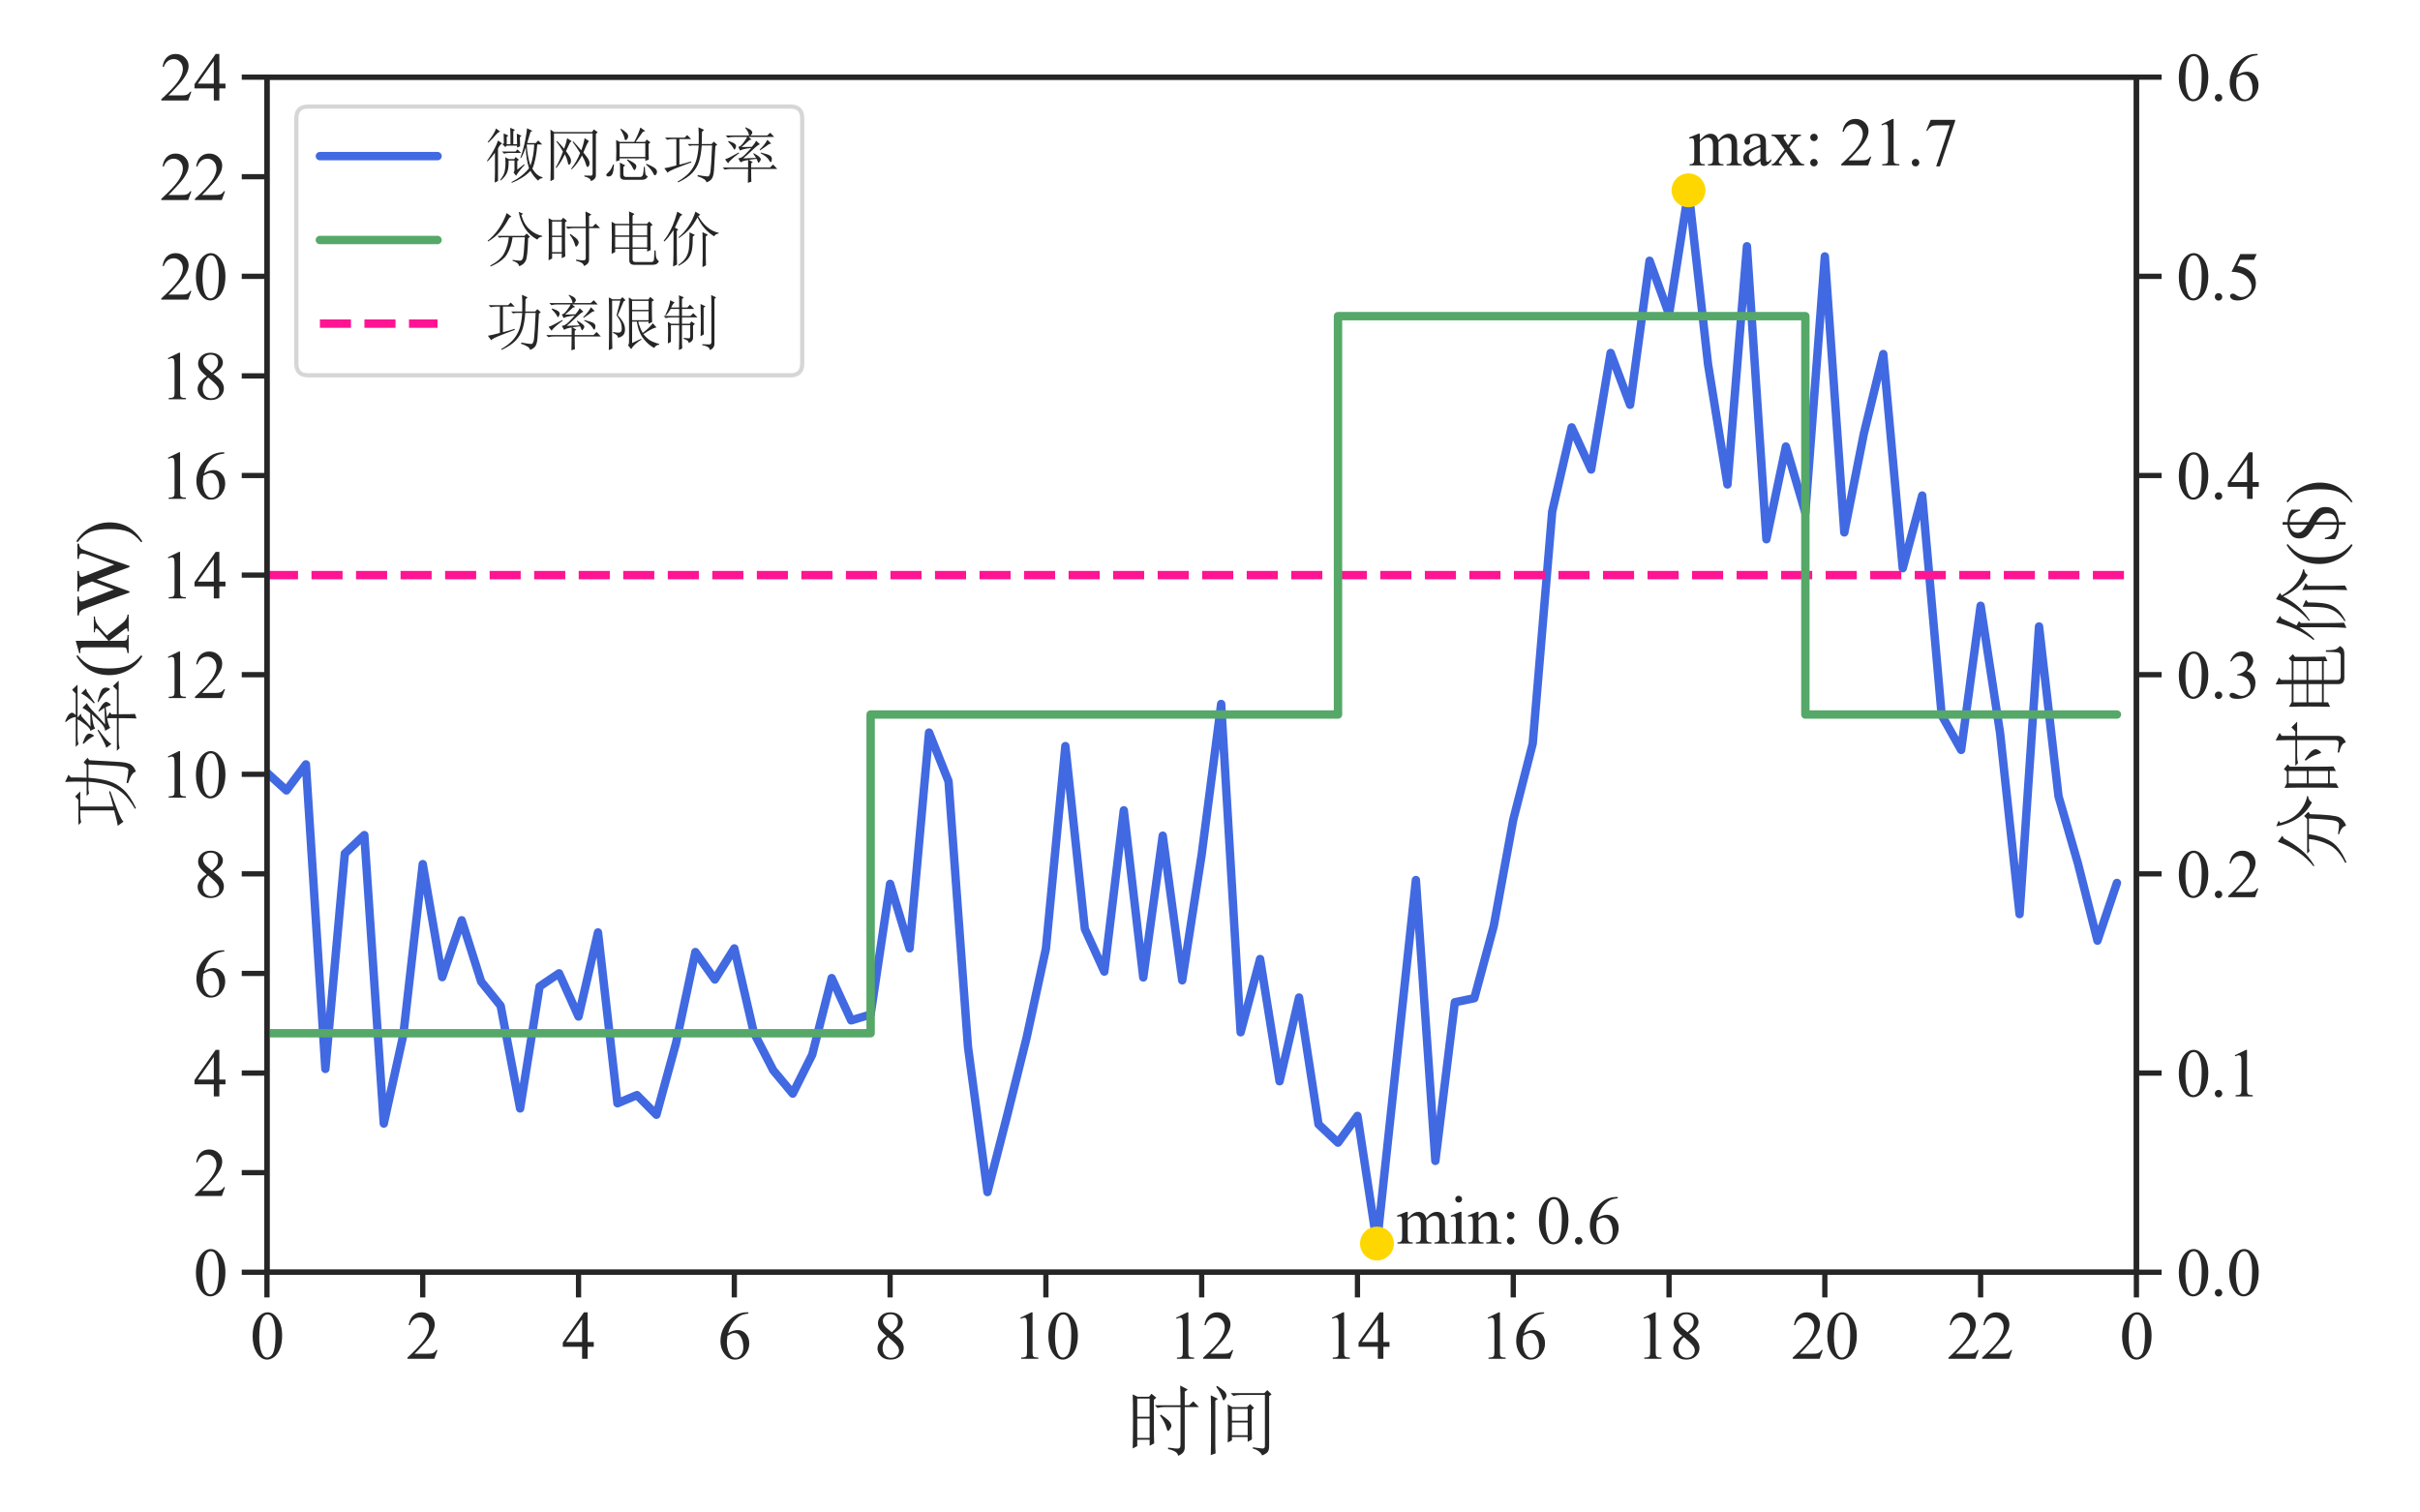 <?xml version="1.0" encoding="utf-8" standalone="no"?>
<!DOCTYPE svg PUBLIC "-//W3C//DTD SVG 1.1//EN"
  "http://www.w3.org/Graphics/SVG/1.1/DTD/svg11.dtd">
<svg xmlns:xlink="http://www.w3.org/1999/xlink" width="576pt" height="360pt" viewBox="0 0 576 360" xmlns="http://www.w3.org/2000/svg" version="1.1">
 <defs>
  <style type="text/css">*{stroke-linejoin: round; stroke-linecap: butt}</style>
 </defs>
 <g id="figure_1">
  <g id="patch_1">
   <path d="M 0 360 
L 576 360 
L 576 0 
L 0 0 
z
" style="fill: #ffffff"/>
  </g>
  <g id="axes_1">
   <g id="patch_2">
    <path d="M 63.54 302.816 
L 508.5 302.816 
L 508.5 18.36 
L 63.54 18.36 
z
" style="fill: #ffffff"/>
   </g>
   <g id="matplotlib.axis_1">
    <g id="xtick_1">
     <g id="line2d_1">
      <defs>
       <path id="m6f31c7b596" d="M 0 0 
L 0 6 
" style="stroke: #262626; stroke-width: 1.25"/>
      </defs>
      <g>
       <use xlink:href="#m6f31c7b596" x="63.54" y="302.816" style="fill: #262626; stroke: #262626; stroke-width: 1.25"/>
      </g>
     </g>
     <g id="text_1">
      <!-- 0 -->
      <g style="fill: #262626" transform="translate(59.54 323.426) scale(0.16 -0.16)">
       <defs>
        <path id="TimesNewRomanPSMT-30" d="M 231 2094 
Q 231 2819 450 3342 
Q 669 3866 1031 4122 
Q 1313 4325 1613 4325 
Q 2100 4325 2488 3828 
Q 2972 3213 2972 2159 
Q 2972 1422 2759 906 
Q 2547 391 2217 158 
Q 1888 -75 1581 -75 
Q 975 -75 572 641 
Q 231 1244 231 2094 
z
M 844 2016 
Q 844 1141 1059 588 
Q 1238 122 1591 122 
Q 1759 122 1940 273 
Q 2122 425 2216 781 
Q 2359 1319 2359 2297 
Q 2359 3022 2209 3506 
Q 2097 3866 1919 4016 
Q 1791 4119 1609 4119 
Q 1397 4119 1231 3928 
Q 1006 3669 925 3112 
Q 844 2556 844 2016 
z
" transform="scale(0.016)"/>
       </defs>
       <use xlink:href="#TimesNewRomanPSMT-30"/>
      </g>
     </g>
    </g>
    <g id="xtick_2">
     <g id="line2d_2">
      <g>
       <use xlink:href="#m6f31c7b596" x="100.62" y="302.816" style="fill: #262626; stroke: #262626; stroke-width: 1.25"/>
      </g>
     </g>
     <g id="text_2">
      <!-- 2 -->
      <g style="fill: #262626" transform="translate(96.62 323.426) scale(0.16 -0.16)">
       <defs>
        <path id="TimesNewRomanPSMT-32" d="M 2934 816 
L 2638 0 
L 138 0 
L 138 116 
Q 1241 1122 1691 1759 
Q 2141 2397 2141 2925 
Q 2141 3328 1894 3587 
Q 1647 3847 1303 3847 
Q 991 3847 742 3664 
Q 494 3481 375 3128 
L 259 3128 
Q 338 3706 661 4015 
Q 984 4325 1469 4325 
Q 1984 4325 2329 3994 
Q 2675 3663 2675 3213 
Q 2675 2891 2525 2569 
Q 2294 2063 1775 1497 
Q 997 647 803 472 
L 1909 472 
Q 2247 472 2383 497 
Q 2519 522 2628 598 
Q 2738 675 2819 816 
L 2934 816 
z
" transform="scale(0.016)"/>
       </defs>
       <use xlink:href="#TimesNewRomanPSMT-32"/>
      </g>
     </g>
    </g>
    <g id="xtick_3">
     <g id="line2d_3">
      <g>
       <use xlink:href="#m6f31c7b596" x="137.7" y="302.816" style="fill: #262626; stroke: #262626; stroke-width: 1.25"/>
      </g>
     </g>
     <g id="text_3">
      <!-- 4 -->
      <g style="fill: #262626" transform="translate(133.7 323.426) scale(0.16 -0.16)">
       <defs>
        <path id="TimesNewRomanPSMT-34" d="M 2978 1563 
L 2978 1119 
L 2409 1119 
L 2409 0 
L 1894 0 
L 1894 1119 
L 100 1119 
L 100 1519 
L 2066 4325 
L 2409 4325 
L 2409 1563 
L 2978 1563 
z
M 1894 1563 
L 1894 3666 
L 406 1563 
L 1894 1563 
z
" transform="scale(0.016)"/>
       </defs>
       <use xlink:href="#TimesNewRomanPSMT-34"/>
      </g>
     </g>
    </g>
    <g id="xtick_4">
     <g id="line2d_4">
      <g>
       <use xlink:href="#m6f31c7b596" x="174.78" y="302.816" style="fill: #262626; stroke: #262626; stroke-width: 1.25"/>
      </g>
     </g>
     <g id="text_4">
      <!-- 6 -->
      <g style="fill: #262626" transform="translate(170.78 323.426) scale(0.16 -0.16)">
       <defs>
        <path id="TimesNewRomanPSMT-36" d="M 2869 4325 
L 2869 4209 
Q 2456 4169 2195 4045 
Q 1934 3922 1679 3669 
Q 1425 3416 1258 3105 
Q 1091 2794 978 2366 
Q 1428 2675 1881 2675 
Q 2316 2675 2634 2325 
Q 2953 1975 2953 1425 
Q 2953 894 2631 456 
Q 2244 -75 1606 -75 
Q 1172 -75 869 213 
Q 275 772 275 1663 
Q 275 2231 503 2743 
Q 731 3256 1154 3653 
Q 1578 4050 1965 4187 
Q 2353 4325 2688 4325 
L 2869 4325 
z
M 925 2138 
Q 869 1716 869 1456 
Q 869 1156 980 804 
Q 1091 453 1309 247 
Q 1469 100 1697 100 
Q 1969 100 2183 356 
Q 2397 613 2397 1088 
Q 2397 1622 2184 2012 
Q 1972 2403 1581 2403 
Q 1463 2403 1327 2353 
Q 1191 2303 925 2138 
z
" transform="scale(0.016)"/>
       </defs>
       <use xlink:href="#TimesNewRomanPSMT-36"/>
      </g>
     </g>
    </g>
    <g id="xtick_5">
     <g id="line2d_5">
      <g>
       <use xlink:href="#m6f31c7b596" x="211.86" y="302.816" style="fill: #262626; stroke: #262626; stroke-width: 1.25"/>
      </g>
     </g>
     <g id="text_5">
      <!-- 8 -->
      <g style="fill: #262626" transform="translate(207.86 323.426) scale(0.16 -0.16)">
       <defs>
        <path id="TimesNewRomanPSMT-38" d="M 1228 2134 
Q 725 2547 579 2797 
Q 434 3047 434 3316 
Q 434 3728 753 4026 
Q 1072 4325 1600 4325 
Q 2113 4325 2425 4047 
Q 2738 3769 2738 3413 
Q 2738 3175 2569 2928 
Q 2400 2681 1866 2347 
Q 2416 1922 2594 1678 
Q 2831 1359 2831 1006 
Q 2831 559 2490 242 
Q 2150 -75 1597 -75 
Q 994 -75 656 303 
Q 388 606 388 966 
Q 388 1247 577 1523 
Q 766 1800 1228 2134 
z
M 1719 2469 
Q 2094 2806 2194 3001 
Q 2294 3197 2294 3444 
Q 2294 3772 2109 3958 
Q 1925 4144 1606 4144 
Q 1288 4144 1088 3959 
Q 888 3775 888 3528 
Q 888 3366 970 3203 
Q 1053 3041 1206 2894 
L 1719 2469 
z
M 1375 2016 
Q 1116 1797 991 1539 
Q 866 1281 866 981 
Q 866 578 1086 336 
Q 1306 94 1647 94 
Q 1984 94 2187 284 
Q 2391 475 2391 747 
Q 2391 972 2272 1150 
Q 2050 1481 1375 2016 
z
" transform="scale(0.016)"/>
       </defs>
       <use xlink:href="#TimesNewRomanPSMT-38"/>
      </g>
     </g>
    </g>
    <g id="xtick_6">
     <g id="line2d_6">
      <g>
       <use xlink:href="#m6f31c7b596" x="248.94" y="302.816" style="fill: #262626; stroke: #262626; stroke-width: 1.25"/>
      </g>
     </g>
     <g id="text_6">
      <!-- 10 -->
      <g style="fill: #262626" transform="translate(240.94 323.426) scale(0.16 -0.16)">
       <defs>
        <path id="TimesNewRomanPSMT-31" d="M 750 3822 
L 1781 4325 
L 1884 4325 
L 1884 747 
Q 1884 391 1914 303 
Q 1944 216 2037 169 
Q 2131 122 2419 116 
L 2419 0 
L 825 0 
L 825 116 
Q 1125 122 1212 167 
Q 1300 213 1334 289 
Q 1369 366 1369 747 
L 1369 3034 
Q 1369 3497 1338 3628 
Q 1316 3728 1258 3775 
Q 1200 3822 1119 3822 
Q 1003 3822 797 3725 
L 750 3822 
z
" transform="scale(0.016)"/>
       </defs>
       <use xlink:href="#TimesNewRomanPSMT-31"/>
       <use xlink:href="#TimesNewRomanPSMT-30" x="50"/>
      </g>
     </g>
    </g>
    <g id="xtick_7">
     <g id="line2d_7">
      <g>
       <use xlink:href="#m6f31c7b596" x="286.02" y="302.816" style="fill: #262626; stroke: #262626; stroke-width: 1.25"/>
      </g>
     </g>
     <g id="text_7">
      <!-- 12 -->
      <g style="fill: #262626" transform="translate(278.02 323.426) scale(0.16 -0.16)">
       <use xlink:href="#TimesNewRomanPSMT-31"/>
       <use xlink:href="#TimesNewRomanPSMT-32" x="50"/>
      </g>
     </g>
    </g>
    <g id="xtick_8">
     <g id="line2d_8">
      <g>
       <use xlink:href="#m6f31c7b596" x="323.1" y="302.816" style="fill: #262626; stroke: #262626; stroke-width: 1.25"/>
      </g>
     </g>
     <g id="text_8">
      <!-- 14 -->
      <g style="fill: #262626" transform="translate(315.1 323.426) scale(0.16 -0.16)">
       <use xlink:href="#TimesNewRomanPSMT-31"/>
       <use xlink:href="#TimesNewRomanPSMT-34" x="50"/>
      </g>
     </g>
    </g>
    <g id="xtick_9">
     <g id="line2d_9">
      <g>
       <use xlink:href="#m6f31c7b596" x="360.18" y="302.816" style="fill: #262626; stroke: #262626; stroke-width: 1.25"/>
      </g>
     </g>
     <g id="text_9">
      <!-- 16 -->
      <g style="fill: #262626" transform="translate(352.18 323.426) scale(0.16 -0.16)">
       <use xlink:href="#TimesNewRomanPSMT-31"/>
       <use xlink:href="#TimesNewRomanPSMT-36" x="50"/>
      </g>
     </g>
    </g>
    <g id="xtick_10">
     <g id="line2d_10">
      <g>
       <use xlink:href="#m6f31c7b596" x="397.26" y="302.816" style="fill: #262626; stroke: #262626; stroke-width: 1.25"/>
      </g>
     </g>
     <g id="text_10">
      <!-- 18 -->
      <g style="fill: #262626" transform="translate(389.26 323.426) scale(0.16 -0.16)">
       <use xlink:href="#TimesNewRomanPSMT-31"/>
       <use xlink:href="#TimesNewRomanPSMT-38" x="50"/>
      </g>
     </g>
    </g>
    <g id="xtick_11">
     <g id="line2d_11">
      <g>
       <use xlink:href="#m6f31c7b596" x="434.34" y="302.816" style="fill: #262626; stroke: #262626; stroke-width: 1.25"/>
      </g>
     </g>
     <g id="text_11">
      <!-- 20 -->
      <g style="fill: #262626" transform="translate(426.34 323.426) scale(0.16 -0.16)">
       <use xlink:href="#TimesNewRomanPSMT-32"/>
       <use xlink:href="#TimesNewRomanPSMT-30" x="50"/>
      </g>
     </g>
    </g>
    <g id="xtick_12">
     <g id="line2d_12">
      <g>
       <use xlink:href="#m6f31c7b596" x="471.42" y="302.816" style="fill: #262626; stroke: #262626; stroke-width: 1.25"/>
      </g>
     </g>
     <g id="text_12">
      <!-- 22 -->
      <g style="fill: #262626" transform="translate(463.42 323.426) scale(0.16 -0.16)">
       <use xlink:href="#TimesNewRomanPSMT-32"/>
       <use xlink:href="#TimesNewRomanPSMT-32" x="50"/>
      </g>
     </g>
    </g>
    <g id="xtick_13">
     <g id="line2d_13">
      <g>
       <use xlink:href="#m6f31c7b596" x="508.5" y="302.816" style="fill: #262626; stroke: #262626; stroke-width: 1.25"/>
      </g>
     </g>
     <g id="text_13">
      <!-- 0 -->
      <g style="fill: #262626" transform="translate(504.5 323.426) scale(0.16 -0.16)">
       <use xlink:href="#TimesNewRomanPSMT-30"/>
      </g>
     </g>
    </g>
    <g id="text_14">
     <!-- 时间 -->
     <g style="fill: #262626" transform="translate(268.02 344.841) scale(0.18 -0.18)">
      <defs>
       <path id="SimSun-65f6" d="M 4500 3600 
Q 4500 4575 4475 5225 
L 5100 4900 
L 4850 4725 
L 4850 3600 
L 5225 3600 
L 5550 3925 
L 6025 3450 
L 4850 3450 
L 4850 100 
Q 4850 -375 4300 -575 
Q 4275 -200 3475 -25 
L 3475 100 
Q 4150 0 4325 25 
Q 4500 50 4500 325 
L 4500 3450 
L 3200 3450 
Q 2875 3450 2600 3375 
L 2375 3600 
L 4500 3600 
z
M 2875 2825 
Q 3525 2375 3637 2200 
Q 3750 2025 3750 1925 
Q 3750 1800 3637 1637 
Q 3525 1475 3475 1475 
Q 3400 1475 3325 1775 
Q 3200 2225 2800 2750 
L 2875 2825 
z
M 925 4150 
L 925 2650 
L 1950 2650 
L 1950 4150 
L 925 4150 
z
M 925 2500 
L 925 900 
L 1950 900 
L 1950 2500 
L 925 2500 
z
M 2300 2000 
Q 2300 800 2325 450 
L 1950 250 
L 1950 750 
L 925 750 
L 925 225 
L 550 25 
Q 575 825 575 2425 
Q 575 4025 550 4500 
L 950 4300 
L 1900 4300 
L 2100 4550 
L 2500 4225 
L 2300 4050 
L 2300 2000 
z
" transform="scale(0.016)"/>
       <path id="SimSun-95f4" d="M 2150 525 
Q 2175 1325 2175 2112 
Q 2175 2900 2150 3675 
L 2525 3450 
L 3750 3450 
L 4000 3700 
L 4325 3375 
L 4125 3200 
Q 4125 1550 4150 775 
L 3800 575 
L 3800 975 
L 2500 975 
L 2500 700 
L 2150 525 
z
M 2500 3300 
L 2500 2325 
L 3800 2325 
L 3800 3300 
L 2500 3300 
z
M 2500 2175 
L 2500 1125 
L 3800 1125 
L 3800 2175 
L 2500 2175 
z
M 1275 5200 
Q 1850 4825 1950 4675 
Q 2050 4525 2050 4425 
Q 2050 4275 1950 4137 
Q 1850 4000 1825 4000 
Q 1750 4000 1675 4275 
Q 1550 4650 1200 5125 
L 1275 5200 
z
M 1125 425 
Q 1125 25 1150 -375 
L 750 -525 
Q 775 -150 775 1950 
Q 775 4050 750 4425 
L 1350 4125 
L 1125 3975 
L 1125 425 
z
M 4225 125 
Q 5025 0 5125 37 
Q 5225 75 5225 250 
L 5225 4450 
L 3225 4450 
Q 2900 4450 2625 4375 
L 2400 4600 
L 5175 4600 
L 5425 4850 
L 5775 4500 
L 5575 4350 
L 5575 225 
Q 5575 -100 5462 -250 
Q 5350 -400 5000 -550 
Q 4800 -125 4225 25 
L 4225 125 
z
" transform="scale(0.016)"/>
      </defs>
      <use xlink:href="#SimSun-65f6"/>
      <use xlink:href="#SimSun-95f4" x="100"/>
     </g>
    </g>
   </g>
   <g id="matplotlib.axis_2">
    <g id="ytick_1">
     <g id="line2d_14">
      <defs>
       <path id="m3b8ec328c2" d="M 0 0 
L -6 0 
" style="stroke: #262626; stroke-width: 1.25"/>
      </defs>
      <g>
       <use xlink:href="#m3b8ec328c2" x="63.54" y="302.816" style="fill: #262626; stroke: #262626; stroke-width: 1.25"/>
      </g>
     </g>
     <g id="text_15">
      <!-- 0 -->
      <g style="fill: #262626" transform="translate(46.04 308.371) scale(0.16 -0.16)">
       <use xlink:href="#TimesNewRomanPSMT-30"/>
      </g>
     </g>
    </g>
    <g id="ytick_2">
     <g id="line2d_15">
      <g>
       <use xlink:href="#m3b8ec328c2" x="63.54" y="279.112" style="fill: #262626; stroke: #262626; stroke-width: 1.25"/>
      </g>
     </g>
     <g id="text_16">
      <!-- 2 -->
      <g style="fill: #262626" transform="translate(46.04 284.667) scale(0.16 -0.16)">
       <use xlink:href="#TimesNewRomanPSMT-32"/>
      </g>
     </g>
    </g>
    <g id="ytick_3">
     <g id="line2d_16">
      <g>
       <use xlink:href="#m3b8ec328c2" x="63.54" y="255.407" style="fill: #262626; stroke: #262626; stroke-width: 1.25"/>
      </g>
     </g>
     <g id="text_17">
      <!-- 4 -->
      <g style="fill: #262626" transform="translate(46.04 260.962) scale(0.16 -0.16)">
       <use xlink:href="#TimesNewRomanPSMT-34"/>
      </g>
     </g>
    </g>
    <g id="ytick_4">
     <g id="line2d_17">
      <g>
       <use xlink:href="#m3b8ec328c2" x="63.54" y="231.702" style="fill: #262626; stroke: #262626; stroke-width: 1.25"/>
      </g>
     </g>
     <g id="text_18">
      <!-- 6 -->
      <g style="fill: #262626" transform="translate(46.04 237.257) scale(0.16 -0.16)">
       <use xlink:href="#TimesNewRomanPSMT-36"/>
      </g>
     </g>
    </g>
    <g id="ytick_5">
     <g id="line2d_18">
      <g>
       <use xlink:href="#m3b8ec328c2" x="63.54" y="207.998" style="fill: #262626; stroke: #262626; stroke-width: 1.25"/>
      </g>
     </g>
     <g id="text_19">
      <!-- 8 -->
      <g style="fill: #262626" transform="translate(46.04 213.553) scale(0.16 -0.16)">
       <use xlink:href="#TimesNewRomanPSMT-38"/>
      </g>
     </g>
    </g>
    <g id="ytick_6">
     <g id="line2d_19">
      <g>
       <use xlink:href="#m3b8ec328c2" x="63.54" y="184.293" style="fill: #262626; stroke: #262626; stroke-width: 1.25"/>
      </g>
     </g>
     <g id="text_20">
      <!-- 10 -->
      <g style="fill: #262626" transform="translate(38.04 189.848) scale(0.16 -0.16)">
       <use xlink:href="#TimesNewRomanPSMT-31"/>
       <use xlink:href="#TimesNewRomanPSMT-30" x="50"/>
      </g>
     </g>
    </g>
    <g id="ytick_7">
     <g id="line2d_20">
      <g>
       <use xlink:href="#m3b8ec328c2" x="63.54" y="160.588" style="fill: #262626; stroke: #262626; stroke-width: 1.25"/>
      </g>
     </g>
     <g id="text_21">
      <!-- 12 -->
      <g style="fill: #262626" transform="translate(38.04 166.143) scale(0.16 -0.16)">
       <use xlink:href="#TimesNewRomanPSMT-31"/>
       <use xlink:href="#TimesNewRomanPSMT-32" x="50"/>
      </g>
     </g>
    </g>
    <g id="ytick_8">
     <g id="line2d_21">
      <g>
       <use xlink:href="#m3b8ec328c2" x="63.54" y="136.883" style="fill: #262626; stroke: #262626; stroke-width: 1.25"/>
      </g>
     </g>
     <g id="text_22">
      <!-- 14 -->
      <g style="fill: #262626" transform="translate(38.04 142.438) scale(0.16 -0.16)">
       <use xlink:href="#TimesNewRomanPSMT-31"/>
       <use xlink:href="#TimesNewRomanPSMT-34" x="50"/>
      </g>
     </g>
    </g>
    <g id="ytick_9">
     <g id="line2d_22">
      <g>
       <use xlink:href="#m3b8ec328c2" x="63.54" y="113.179" style="fill: #262626; stroke: #262626; stroke-width: 1.25"/>
      </g>
     </g>
     <g id="text_23">
      <!-- 16 -->
      <g style="fill: #262626" transform="translate(38.04 118.734) scale(0.16 -0.16)">
       <use xlink:href="#TimesNewRomanPSMT-31"/>
       <use xlink:href="#TimesNewRomanPSMT-36" x="50"/>
      </g>
     </g>
    </g>
    <g id="ytick_10">
     <g id="line2d_23">
      <g>
       <use xlink:href="#m3b8ec328c2" x="63.54" y="89.474" style="fill: #262626; stroke: #262626; stroke-width: 1.25"/>
      </g>
     </g>
     <g id="text_24">
      <!-- 18 -->
      <g style="fill: #262626" transform="translate(38.04 95.029) scale(0.16 -0.16)">
       <use xlink:href="#TimesNewRomanPSMT-31"/>
       <use xlink:href="#TimesNewRomanPSMT-38" x="50"/>
      </g>
     </g>
    </g>
    <g id="ytick_11">
     <g id="line2d_24">
      <g>
       <use xlink:href="#m3b8ec328c2" x="63.54" y="65.769" style="fill: #262626; stroke: #262626; stroke-width: 1.25"/>
      </g>
     </g>
     <g id="text_25">
      <!-- 20 -->
      <g style="fill: #262626" transform="translate(38.04 71.324) scale(0.16 -0.16)">
       <use xlink:href="#TimesNewRomanPSMT-32"/>
       <use xlink:href="#TimesNewRomanPSMT-30" x="50"/>
      </g>
     </g>
    </g>
    <g id="ytick_12">
     <g id="line2d_25">
      <g>
       <use xlink:href="#m3b8ec328c2" x="63.54" y="42.065" style="fill: #262626; stroke: #262626; stroke-width: 1.25"/>
      </g>
     </g>
     <g id="text_26">
      <!-- 22 -->
      <g style="fill: #262626" transform="translate(38.04 47.62) scale(0.16 -0.16)">
       <use xlink:href="#TimesNewRomanPSMT-32"/>
       <use xlink:href="#TimesNewRomanPSMT-32" x="50"/>
      </g>
     </g>
    </g>
    <g id="ytick_13">
     <g id="line2d_26">
      <g>
       <use xlink:href="#m3b8ec328c2" x="63.54" y="18.36" style="fill: #262626; stroke: #262626; stroke-width: 1.25"/>
      </g>
     </g>
     <g id="text_27">
      <!-- 24 -->
      <g style="fill: #262626" transform="translate(38.04 23.915) scale(0.16 -0.16)">
       <use xlink:href="#TimesNewRomanPSMT-32"/>
       <use xlink:href="#TimesNewRomanPSMT-34" x="50"/>
      </g>
     </g>
    </g>
    <g id="text_28">
     <!-- 功率$\mathrm{(kW)}$ -->
     <g style="fill: #262626" transform="translate(30.8 197.578) rotate(-90) scale(0.18 -0.18)">
      <defs>
       <path id="SimSun-529f" d="M 4000 3475 
Q 4025 4675 3975 5250 
L 4575 4975 
L 4350 4775 
Q 4350 4000 4325 3475 
L 5375 3475 
L 5600 3725 
L 5975 3400 
L 5775 3250 
Q 5675 1350 5625 687 
Q 5575 25 5387 -225 
Q 5200 -475 4825 -600 
Q 4800 -250 3875 50 
L 3900 175 
Q 4750 25 4962 25 
Q 5175 25 5250 550 
Q 5325 1075 5425 3325 
L 4325 3325 
Q 4250 2300 4037 1625 
Q 3825 950 3325 412 
Q 2825 -125 1825 -600 
L 1750 -525 
Q 2575 -50 3025 462 
Q 3475 975 3700 1612 
Q 3925 2250 4000 3325 
L 3325 3325 
L 3025 3275 
L 2825 3475 
L 4000 3475 
z
M 1950 1275 
Q 2650 1450 3175 1625 
L 3225 1525 
Q 2125 1125 1462 850 
Q 800 575 700 425 
L 350 900 
Q 725 950 1625 1200 
L 1625 4000 
L 1250 4000 
Q 925 4000 650 3925 
L 425 4150 
L 2500 4150 
L 2775 4425 
L 3200 4000 
L 1950 4000 
L 1950 1275 
z
" transform="scale(0.016)"/>
       <path id="SimSun-7387" d="M 875 3725 
L 925 3800 
Q 1375 3650 1550 3525 
Q 1725 3400 1725 3250 
Q 1725 3175 1662 3025 
Q 1600 2875 1550 2875 
Q 1500 2875 1425 3050 
Q 1275 3325 875 3725 
z
M 550 1850 
Q 875 1925 2000 2575 
L 2050 2500 
Q 1675 2225 1337 1937 
Q 1000 1650 875 1425 
L 550 1850 
z
M 5200 3450 
Q 4800 3150 4275 2800 
L 4225 2875 
Q 4775 3400 5050 3925 
L 5450 3525 
L 5200 3450 
z
M 4325 2500 
L 4350 2575 
Q 5225 2350 5375 2212 
Q 5525 2075 5525 1900 
Q 5525 1775 5487 1662 
Q 5450 1550 5400 1550 
Q 5325 1550 5200 1800 
Q 4975 2150 4325 2500 
z
M 3150 3900 
Q 2500 3300 2300 3150 
Q 2800 3150 3400 3175 
Q 3700 3500 3850 3825 
L 4250 3450 
Q 4050 3400 3450 2825 
Q 2850 2250 2475 1950 
Q 3150 1975 3850 2000 
Q 3750 2175 3550 2450 
L 3600 2500 
Q 4050 2250 4200 2100 
Q 4350 1950 4350 1850 
Q 4350 1775 4250 1625 
Q 4150 1475 4100 1475 
Q 4075 1475 4050 1550 
Q 4000 1700 3900 1900 
Q 3650 1875 3075 1800 
L 3500 1550 
L 3325 1425 
L 3325 975 
L 5325 975 
L 5650 1300 
L 6100 825 
L 3325 825 
Q 3325 -275 3350 -525 
L 2975 -650 
Q 3000 0 3000 825 
L 1125 825 
Q 800 825 525 750 
L 300 975 
L 3000 975 
L 3000 1775 
Q 2450 1700 2200 1525 
L 1950 1950 
Q 2275 1950 2675 2350 
Q 3075 2750 3325 3050 
Q 2400 2950 2150 2775 
L 1950 3175 
Q 2150 3150 2475 3575 
Q 2800 4000 2900 4225 
L 1450 4225 
Q 1125 4225 850 4150 
L 625 4375 
L 3100 4375 
Q 3050 4800 2675 5200 
L 2725 5250 
Q 3225 5050 3337 4912 
Q 3450 4775 3450 4700 
Q 3450 4550 3250 4375 
L 5025 4375 
L 5350 4675 
L 5775 4225 
L 3050 4225 
L 3375 3950 
L 3150 3900 
z
" transform="scale(0.016)"/>
       <path id="STIXGeneral-Regular-28" d="M 1946 -1030 
L 1869 -1133 
Q 1126 -710 716 32 
Q 307 774 307 1613 
Q 307 3386 1888 4326 
L 1946 4224 
Q 1293 3667 1075 3126 
Q 858 2586 858 1632 
Q 858 685 1082 96 
Q 1306 -493 1946 -1030 
z
" transform="scale(0.016)"/>
       <path id="STIXGeneral-Regular-6b" d="M 3232 0 
L 1837 0 
L 1837 96 
L 1958 96 
Q 2093 96 2093 192 
Q 2093 250 2022 339 
L 1062 1606 
L 1062 429 
Q 1062 262 1142 185 
Q 1222 109 1414 102 
L 1542 96 
L 1542 0 
L 45 0 
L 45 96 
Q 390 154 457 214 
Q 525 275 525 525 
L 525 3610 
Q 525 3840 467 3920 
Q 410 4000 250 4000 
Q 211 4000 45 3987 
L 45 4090 
L 237 4141 
Q 621 4243 1037 4371 
L 1062 4358 
L 1062 1670 
L 1939 2451 
Q 2086 2586 2086 2675 
Q 2086 2739 2019 2761 
Q 1952 2784 1766 2790 
L 1766 2880 
L 3072 2880 
L 3072 2784 
Q 2752 2784 2505 2646 
Q 2259 2509 1690 1978 
L 1504 1805 
L 2483 563 
Q 2829 122 3232 96 
L 3232 0 
z
" transform="scale(0.016)"/>
       <path id="STIXGeneral-Regular-57" d="M 5965 4237 
L 5965 4115 
Q 5709 4064 5616 3990 
Q 5523 3917 5434 3667 
Q 4704 1709 4128 -70 
L 4032 -70 
Q 3642 1011 3008 2637 
L 2022 -70 
L 1926 -70 
Q 1709 576 1277 1753 
Q 845 2931 698 3347 
Q 538 3808 406 3958 
Q 275 4109 32 4115 
L 32 4237 
L 1594 4237 
L 1594 4115 
Q 1357 4109 1270 4064 
Q 1184 4019 1184 3917 
Q 1184 3808 1254 3616 
L 2176 1210 
L 2842 3021 
L 2662 3501 
Q 2509 3917 2400 4013 
Q 2291 4109 2010 4115 
L 2010 4237 
L 3706 4237 
L 3706 4115 
Q 3213 4102 3213 3891 
Q 3213 3808 3322 3520 
L 4237 1190 
L 5043 3360 
Q 5152 3667 5152 3853 
Q 5152 4109 4704 4115 
L 4704 4237 
L 5965 4237 
z
" transform="scale(0.016)"/>
       <path id="STIXGeneral-Regular-29" d="M 186 4224 
L 262 4326 
Q 992 3891 1408 3148 
Q 1824 2406 1824 1581 
Q 1824 -166 243 -1133 
L 186 -1030 
Q 845 -486 1059 54 
Q 1274 595 1274 1562 
Q 1274 2534 1059 3120 
Q 845 3706 186 4224 
z
" transform="scale(0.016)"/>
      </defs>
      <use xlink:href="#SimSun-529f" transform="translate(0 0.969)"/>
      <use xlink:href="#SimSun-7387" transform="translate(100 0.969)"/>
      <use xlink:href="#STIXGeneral-Regular-28" transform="translate(200 0.969)"/>
      <use xlink:href="#STIXGeneral-Regular-6b" transform="translate(233.3 0.969)"/>
      <use xlink:href="#STIXGeneral-Regular-57" transform="translate(283.3 0.969)"/>
      <use xlink:href="#STIXGeneral-Regular-29" transform="translate(377.7 0.969)"/>
     </g>
    </g>
   </g>
   <g id="line2d_27">
    <path d="M 63.54 183.925 
L 68.175 188.133 
L 72.81 181.934 
L 77.445 254.423 
L 82.08 203.15 
L 86.715 198.765 
L 91.35 267.425 
L 95.985 246.375 
L 100.62 205.674 
L 105.255 232.579 
L 109.89 219.044 
L 114.525 233.646 
L 119.16 239.394 
L 123.795 263.834 
L 128.43 234.796 
L 133.065 231.667 
L 137.7 241.954 
L 142.335 221.936 
L 146.97 262.601 
L 151.605 260.657 
L 156.24 265.327 
L 160.875 248.402 
L 165.51 226.606 
L 170.145 233.136 
L 174.78 225.74 
L 179.415 245.759 
L 184.05 254.755 
L 188.685 260.302 
L 193.32 251.033 
L 197.955 232.804 
L 202.59 242.867 
L 207.225 241.469 
L 211.86 210.368 
L 216.495 225.729 
L 221.13 174.361 
L 225.765 185.964 
L 230.4 249.232 
L 235.035 283.734 
L 239.67 265.718 
L 244.305 247.181 
L 248.94 225.823 
L 253.575 177.584 
L 258.21 221.094 
L 262.845 231.252 
L 267.48 192.874 
L 272.115 232.65 
L 276.75 198.907 
L 281.385 233.338 
L 286.02 203.399 
L 290.655 167.557 
L 295.29 245.7 
L 299.925 228.265 
L 304.56 257.363 
L 309.195 237.427 
L 313.83 267.603 
L 318.465 271.976 
L 323.1 265.6 
L 327.735 295.989 
L 332.37 252.74 
L 337.005 209.467 
L 341.64 276.314 
L 346.275 238.553 
L 350.91 237.593 
L 355.545 220.371 
L 360.18 195.102 
L 364.815 176.98 
L 369.45 121.76 
L 374.085 101.718 
L 378.72 111.756 
L 383.355 84.01 
L 387.99 96.348 
L 392.625 62.06 
L 397.26 74.825 
L 401.895 45.3 
L 406.53 86.629 
L 411.165 115.312 
L 415.8 58.611 
L 420.435 128.35 
L 425.07 106.281 
L 429.705 122.044 
L 434.34 61.028 
L 438.975 126.726 
L 443.61 103.282 
L 448.245 84.271 
L 452.88 135.248 
L 457.515 117.943 
L 462.15 170.248 
L 466.785 178.497 
L 471.42 144.184 
L 476.055 174.491 
L 480.69 217.574 
L 485.325 149.115 
L 489.96 189.532 
L 494.595 205.556 
L 499.23 223.891 
L 503.865 210.155 
" clip-path="url(#p50e6f64e1e)" style="fill: none; stroke: #4169e1; stroke-width: 2; stroke-linecap: round"/>
   </g>
   <g id="LineCollection_1">
    <path d="M 63.54 136.883 
L 508.5 136.883 
" clip-path="url(#p50e6f64e1e)" style="fill: none; stroke-dasharray: 7.4,3.2; stroke-dashoffset: 0; stroke: #ff1493; stroke-width: 2"/>
   </g>
   <g id="PathCollection_1">
    <defs>
     <path id="ma4cbbb6fec" d="M 0 3.536 
C 0.938 3.536 1.837 3.163 2.5 2.5 
C 3.163 1.837 3.536 0.938 3.536 0 
C 3.536 -0.938 3.163 -1.837 2.5 -2.5 
C 1.837 -3.163 0.938 -3.536 0 -3.536 
C -0.938 -3.536 -1.837 -3.163 -2.5 -2.5 
C -3.163 -1.837 -3.536 -0.938 -3.536 0 
C -3.536 0.938 -3.163 1.837 -2.5 2.5 
C -1.837 3.163 -0.938 3.536 0 3.536 
z
" style="stroke: #ffd700"/>
    </defs>
    <g clip-path="url(#p50e6f64e1e)">
     <use xlink:href="#ma4cbbb6fec" x="401.895" y="45.3" style="fill: #ffd700; stroke: #ffd700"/>
     <use xlink:href="#ma4cbbb6fec" x="327.735" y="295.989" style="fill: #ffd700; stroke: #ffd700"/>
    </g>
   </g>
   <g id="patch_3">
    <path d="M 63.54 302.816 
L 63.54 18.36 
" style="fill: none; stroke: #262626; stroke-width: 1.25; stroke-linejoin: miter; stroke-linecap: square"/>
   </g>
   <g id="patch_4">
    <path d="M 508.5 302.816 
L 508.5 18.36 
" style="fill: none; stroke: #262626; stroke-width: 1.25; stroke-linejoin: miter; stroke-linecap: square"/>
   </g>
   <g id="patch_5">
    <path d="M 63.54 302.816 
L 508.5 302.816 
" style="fill: none; stroke: #262626; stroke-width: 1.25; stroke-linejoin: miter; stroke-linecap: square"/>
   </g>
   <g id="patch_6">
    <path d="M 63.54 18.36 
L 508.5 18.36 
" style="fill: none; stroke: #262626; stroke-width: 1.25; stroke-linejoin: miter; stroke-linecap: square"/>
   </g>
   <g id="text_29">
    <!-- max: 21.7 -->
    <g style="fill: #262626" transform="translate(401.895 39.374) scale(0.16 -0.16)">
     <defs>
      <path id="TimesNewRomanPSMT-6d" d="M 1050 2338 
Q 1363 2650 1419 2697 
Q 1559 2816 1721 2881 
Q 1884 2947 2044 2947 
Q 2313 2947 2506 2790 
Q 2700 2634 2766 2338 
Q 3088 2713 3309 2830 
Q 3531 2947 3766 2947 
Q 3994 2947 4170 2830 
Q 4347 2713 4450 2447 
Q 4519 2266 4519 1878 
L 4519 647 
Q 4519 378 4559 278 
Q 4591 209 4675 161 
Q 4759 113 4950 113 
L 4950 0 
L 3538 0 
L 3538 113 
L 3597 113 
Q 3781 113 3884 184 
Q 3956 234 3988 344 
Q 4000 397 4000 647 
L 4000 1878 
Q 4000 2228 3916 2372 
Q 3794 2572 3525 2572 
Q 3359 2572 3192 2489 
Q 3025 2406 2788 2181 
L 2781 2147 
L 2788 2013 
L 2788 647 
Q 2788 353 2820 281 
Q 2853 209 2943 161 
Q 3034 113 3253 113 
L 3253 0 
L 1806 0 
L 1806 113 
Q 2044 113 2133 169 
Q 2222 225 2256 338 
Q 2272 391 2272 647 
L 2272 1878 
Q 2272 2228 2169 2381 
Q 2031 2581 1784 2581 
Q 1616 2581 1450 2491 
Q 1191 2353 1050 2181 
L 1050 647 
Q 1050 366 1089 281 
Q 1128 197 1204 155 
Q 1281 113 1516 113 
L 1516 0 
L 100 0 
L 100 113 
Q 297 113 375 155 
Q 453 197 493 289 
Q 534 381 534 647 
L 534 1741 
Q 534 2213 506 2350 
Q 484 2453 437 2492 
Q 391 2531 309 2531 
Q 222 2531 100 2484 
L 53 2597 
L 916 2947 
L 1050 2947 
L 1050 2338 
z
" transform="scale(0.016)"/>
      <path id="TimesNewRomanPSMT-61" d="M 1822 413 
Q 1381 72 1269 19 
Q 1100 -59 909 -59 
Q 613 -59 420 144 
Q 228 347 228 678 
Q 228 888 322 1041 
Q 450 1253 767 1440 
Q 1084 1628 1822 1897 
L 1822 2009 
Q 1822 2438 1686 2597 
Q 1550 2756 1291 2756 
Q 1094 2756 978 2650 
Q 859 2544 859 2406 
L 866 2225 
Q 866 2081 792 2003 
Q 719 1925 600 1925 
Q 484 1925 411 2006 
Q 338 2088 338 2228 
Q 338 2497 613 2722 
Q 888 2947 1384 2947 
Q 1766 2947 2009 2819 
Q 2194 2722 2281 2516 
Q 2338 2381 2338 1966 
L 2338 994 
Q 2338 584 2353 492 
Q 2369 400 2405 369 
Q 2441 338 2488 338 
Q 2538 338 2575 359 
Q 2641 400 2828 588 
L 2828 413 
Q 2478 -56 2159 -56 
Q 2006 -56 1915 50 
Q 1825 156 1822 413 
z
M 1822 616 
L 1822 1706 
Q 1350 1519 1213 1441 
Q 966 1303 859 1153 
Q 753 1003 753 825 
Q 753 600 887 451 
Q 1022 303 1197 303 
Q 1434 303 1822 616 
z
" transform="scale(0.016)"/>
      <path id="TimesNewRomanPSMT-78" d="M 84 2863 
L 1431 2863 
L 1431 2747 
Q 1303 2747 1251 2703 
Q 1200 2659 1200 2588 
Q 1200 2513 1309 2356 
Q 1344 2306 1413 2200 
L 1616 1875 
L 1850 2200 
Q 2075 2509 2075 2591 
Q 2075 2656 2022 2701 
Q 1969 2747 1850 2747 
L 1850 2863 
L 2819 2863 
L 2819 2747 
Q 2666 2738 2553 2663 
Q 2400 2556 2134 2200 
L 1744 1678 
L 2456 653 
Q 2719 275 2831 198 
Q 2944 122 3122 113 
L 3122 0 
L 1772 0 
L 1772 113 
Q 1913 113 1991 175 
Q 2050 219 2050 291 
Q 2050 363 1850 653 
L 1431 1266 
L 972 653 
Q 759 369 759 316 
Q 759 241 829 180 
Q 900 119 1041 113 
L 1041 0 
L 106 0 
L 106 113 
Q 219 128 303 191 
Q 422 281 703 653 
L 1303 1450 
L 759 2238 
Q 528 2575 401 2661 
Q 275 2747 84 2747 
L 84 2863 
z
" transform="scale(0.016)"/>
      <path id="TimesNewRomanPSMT-3a" d="M 903 2950 
Q 1047 2950 1148 2848 
Q 1250 2747 1250 2603 
Q 1250 2459 1148 2357 
Q 1047 2256 903 2256 
Q 759 2256 657 2357 
Q 556 2459 556 2603 
Q 556 2747 657 2848 
Q 759 2950 903 2950 
z
M 897 609 
Q 1044 609 1145 506 
Q 1247 403 1247 259 
Q 1247 116 1144 14 
Q 1041 -88 897 -88 
Q 753 -88 651 14 
Q 550 116 550 259 
Q 550 403 651 506 
Q 753 609 897 609 
z
" transform="scale(0.016)"/>
      <path id="TimesNewRomanPSMT-20" transform="scale(0.016)"/>
      <path id="TimesNewRomanPSMT-2e" d="M 800 606 
Q 947 606 1047 504 
Q 1147 403 1147 259 
Q 1147 116 1045 14 
Q 944 -88 800 -88 
Q 656 -88 554 14 
Q 453 116 453 259 
Q 453 406 554 506 
Q 656 606 800 606 
z
" transform="scale(0.016)"/>
      <path id="TimesNewRomanPSMT-37" d="M 644 4238 
L 2916 4238 
L 2916 4119 
L 1503 -88 
L 1153 -88 
L 2419 3728 
L 1253 3728 
Q 900 3728 750 3644 
Q 488 3500 328 3200 
L 238 3234 
L 644 4238 
z
" transform="scale(0.016)"/>
     </defs>
     <use xlink:href="#TimesNewRomanPSMT-6d"/>
     <use xlink:href="#TimesNewRomanPSMT-61" x="77.783"/>
     <use xlink:href="#TimesNewRomanPSMT-78" x="122.168"/>
     <use xlink:href="#TimesNewRomanPSMT-3a" x="172.168"/>
     <use xlink:href="#TimesNewRomanPSMT-20" x="199.951"/>
     <use xlink:href="#TimesNewRomanPSMT-32" x="224.951"/>
     <use xlink:href="#TimesNewRomanPSMT-31" x="274.951"/>
     <use xlink:href="#TimesNewRomanPSMT-2e" x="324.951"/>
     <use xlink:href="#TimesNewRomanPSMT-37" x="349.951"/>
    </g>
   </g>
   <g id="text_30">
    <!-- min: 0.6 -->
    <g style="fill: #262626" transform="translate(332.37 295.989) scale(0.16 -0.16)">
     <defs>
      <path id="TimesNewRomanPSMT-69" d="M 928 4444 
Q 1059 4444 1151 4351 
Q 1244 4259 1244 4128 
Q 1244 3997 1151 3903 
Q 1059 3809 928 3809 
Q 797 3809 703 3903 
Q 609 3997 609 4128 
Q 609 4259 701 4351 
Q 794 4444 928 4444 
z
M 1188 2947 
L 1188 647 
Q 1188 378 1227 289 
Q 1266 200 1342 156 
Q 1419 113 1622 113 
L 1622 0 
L 231 0 
L 231 113 
Q 441 113 512 153 
Q 584 194 626 287 
Q 669 381 669 647 
L 669 1750 
Q 669 2216 641 2353 
Q 619 2453 572 2492 
Q 525 2531 444 2531 
Q 356 2531 231 2484 
L 188 2597 
L 1050 2947 
L 1188 2947 
z
" transform="scale(0.016)"/>
      <path id="TimesNewRomanPSMT-6e" d="M 1034 2341 
Q 1538 2947 1994 2947 
Q 2228 2947 2397 2830 
Q 2566 2713 2666 2444 
Q 2734 2256 2734 1869 
L 2734 647 
Q 2734 375 2778 278 
Q 2813 200 2889 156 
Q 2966 113 3172 113 
L 3172 0 
L 1756 0 
L 1756 113 
L 1816 113 
Q 2016 113 2095 173 
Q 2175 234 2206 353 
Q 2219 400 2219 647 
L 2219 1819 
Q 2219 2209 2117 2386 
Q 2016 2563 1775 2563 
Q 1403 2563 1034 2156 
L 1034 647 
Q 1034 356 1069 288 
Q 1113 197 1189 155 
Q 1266 113 1500 113 
L 1500 0 
L 84 0 
L 84 113 
L 147 113 
Q 366 113 442 223 
Q 519 334 519 647 
L 519 1709 
Q 519 2225 495 2337 
Q 472 2450 423 2490 
Q 375 2531 294 2531 
Q 206 2531 84 2484 
L 38 2597 
L 900 2947 
L 1034 2947 
L 1034 2341 
z
" transform="scale(0.016)"/>
     </defs>
     <use xlink:href="#TimesNewRomanPSMT-6d"/>
     <use xlink:href="#TimesNewRomanPSMT-69" x="77.783"/>
     <use xlink:href="#TimesNewRomanPSMT-6e" x="105.566"/>
     <use xlink:href="#TimesNewRomanPSMT-3a" x="155.566"/>
     <use xlink:href="#TimesNewRomanPSMT-20" x="183.35"/>
     <use xlink:href="#TimesNewRomanPSMT-30" x="208.35"/>
     <use xlink:href="#TimesNewRomanPSMT-2e" x="258.35"/>
     <use xlink:href="#TimesNewRomanPSMT-36" x="283.35"/>
    </g>
   </g>
  </g>
  <g id="axes_2">
   <g id="matplotlib.axis_3">
    <g id="ytick_14">
     <g id="line2d_28">
      <defs>
       <path id="m7669b51dc0" d="M 0 0 
L 6 0 
" style="stroke: #262626; stroke-width: 1.25"/>
      </defs>
      <g>
       <use xlink:href="#m7669b51dc0" x="508.5" y="302.816" style="fill: #262626; stroke: #262626; stroke-width: 1.25"/>
      </g>
     </g>
     <g id="text_31">
      <!-- 0.0 -->
      <g style="fill: #262626" transform="translate(518 308.371) scale(0.16 -0.16)">
       <use xlink:href="#TimesNewRomanPSMT-30"/>
       <use xlink:href="#TimesNewRomanPSMT-2e" x="50"/>
       <use xlink:href="#TimesNewRomanPSMT-30" x="75"/>
      </g>
     </g>
    </g>
    <g id="ytick_15">
     <g id="line2d_29">
      <g>
       <use xlink:href="#m7669b51dc0" x="508.5" y="255.407" style="fill: #262626; stroke: #262626; stroke-width: 1.25"/>
      </g>
     </g>
     <g id="text_32">
      <!-- 0.1 -->
      <g style="fill: #262626" transform="translate(518 260.962) scale(0.16 -0.16)">
       <use xlink:href="#TimesNewRomanPSMT-30"/>
       <use xlink:href="#TimesNewRomanPSMT-2e" x="50"/>
       <use xlink:href="#TimesNewRomanPSMT-31" x="75"/>
      </g>
     </g>
    </g>
    <g id="ytick_16">
     <g id="line2d_30">
      <g>
       <use xlink:href="#m7669b51dc0" x="508.5" y="207.998" style="fill: #262626; stroke: #262626; stroke-width: 1.25"/>
      </g>
     </g>
     <g id="text_33">
      <!-- 0.2 -->
      <g style="fill: #262626" transform="translate(518 213.553) scale(0.16 -0.16)">
       <use xlink:href="#TimesNewRomanPSMT-30"/>
       <use xlink:href="#TimesNewRomanPSMT-2e" x="50"/>
       <use xlink:href="#TimesNewRomanPSMT-32" x="75"/>
      </g>
     </g>
    </g>
    <g id="ytick_17">
     <g id="line2d_31">
      <g>
       <use xlink:href="#m7669b51dc0" x="508.5" y="160.588" style="fill: #262626; stroke: #262626; stroke-width: 1.25"/>
      </g>
     </g>
     <g id="text_34">
      <!-- 0.3 -->
      <g style="fill: #262626" transform="translate(518 166.143) scale(0.16 -0.16)">
       <defs>
        <path id="TimesNewRomanPSMT-33" d="M 325 3431 
Q 506 3859 782 4092 
Q 1059 4325 1472 4325 
Q 1981 4325 2253 3994 
Q 2459 3747 2459 3466 
Q 2459 3003 1878 2509 
Q 2269 2356 2469 2072 
Q 2669 1788 2669 1403 
Q 2669 853 2319 450 
Q 1863 -75 997 -75 
Q 569 -75 414 31 
Q 259 138 259 259 
Q 259 350 332 419 
Q 406 488 509 488 
Q 588 488 669 463 
Q 722 447 909 348 
Q 1097 250 1169 231 
Q 1284 197 1416 197 
Q 1734 197 1970 444 
Q 2206 691 2206 1028 
Q 2206 1275 2097 1509 
Q 2016 1684 1919 1775 
Q 1784 1900 1550 2001 
Q 1316 2103 1072 2103 
L 972 2103 
L 972 2197 
Q 1219 2228 1467 2375 
Q 1716 2522 1828 2728 
Q 1941 2934 1941 3181 
Q 1941 3503 1739 3701 
Q 1538 3900 1238 3900 
Q 753 3900 428 3381 
L 325 3431 
z
" transform="scale(0.016)"/>
       </defs>
       <use xlink:href="#TimesNewRomanPSMT-30"/>
       <use xlink:href="#TimesNewRomanPSMT-2e" x="50"/>
       <use xlink:href="#TimesNewRomanPSMT-33" x="75"/>
      </g>
     </g>
    </g>
    <g id="ytick_18">
     <g id="line2d_32">
      <g>
       <use xlink:href="#m7669b51dc0" x="508.5" y="113.179" style="fill: #262626; stroke: #262626; stroke-width: 1.25"/>
      </g>
     </g>
     <g id="text_35">
      <!-- 0.4 -->
      <g style="fill: #262626" transform="translate(518 118.734) scale(0.16 -0.16)">
       <use xlink:href="#TimesNewRomanPSMT-30"/>
       <use xlink:href="#TimesNewRomanPSMT-2e" x="50"/>
       <use xlink:href="#TimesNewRomanPSMT-34" x="75"/>
      </g>
     </g>
    </g>
    <g id="ytick_19">
     <g id="line2d_33">
      <g>
       <use xlink:href="#m7669b51dc0" x="508.5" y="65.769" style="fill: #262626; stroke: #262626; stroke-width: 1.25"/>
      </g>
     </g>
     <g id="text_36">
      <!-- 0.5 -->
      <g style="fill: #262626" transform="translate(518 71.324) scale(0.16 -0.16)">
       <defs>
        <path id="TimesNewRomanPSMT-35" d="M 2778 4238 
L 2534 3706 
L 1259 3706 
L 981 3138 
Q 1809 3016 2294 2522 
Q 2709 2097 2709 1522 
Q 2709 1188 2573 903 
Q 2438 619 2231 419 
Q 2025 219 1772 97 
Q 1413 -75 1034 -75 
Q 653 -75 479 54 
Q 306 184 306 341 
Q 306 428 378 495 
Q 450 563 559 563 
Q 641 563 702 538 
Q 763 513 909 409 
Q 1144 247 1384 247 
Q 1750 247 2026 523 
Q 2303 800 2303 1197 
Q 2303 1581 2056 1914 
Q 1809 2247 1375 2428 
Q 1034 2569 447 2591 
L 1259 4238 
L 2778 4238 
z
" transform="scale(0.016)"/>
       </defs>
       <use xlink:href="#TimesNewRomanPSMT-30"/>
       <use xlink:href="#TimesNewRomanPSMT-2e" x="50"/>
       <use xlink:href="#TimesNewRomanPSMT-35" x="75"/>
      </g>
     </g>
    </g>
    <g id="ytick_20">
     <g id="line2d_34">
      <g>
       <use xlink:href="#m7669b51dc0" x="508.5" y="18.36" style="fill: #262626; stroke: #262626; stroke-width: 1.25"/>
      </g>
     </g>
     <g id="text_37">
      <!-- 0.6 -->
      <g style="fill: #262626" transform="translate(518 23.915) scale(0.16 -0.16)">
       <use xlink:href="#TimesNewRomanPSMT-30"/>
       <use xlink:href="#TimesNewRomanPSMT-2e" x="50"/>
       <use xlink:href="#TimesNewRomanPSMT-36" x="75"/>
      </g>
     </g>
    </g>
    <g id="text_38">
     <!-- 分时电价$\mathrm{(\$)}$ -->
     <g style="fill: #262626" transform="translate(556.76 207.118) rotate(-90) scale(0.18 -0.18)">
      <defs>
       <path id="SimSun-5206" d="M 2350 5050 
L 2850 4675 
L 2625 4550 
Q 2200 3750 1687 3125 
Q 1175 2500 375 2025 
L 325 2100 
Q 975 2625 1475 3337 
Q 1975 4050 2350 5050 
z
M 4100 4975 
L 3900 4850 
Q 4175 3850 4800 3300 
Q 5425 2750 6125 2625 
L 6125 2550 
Q 5750 2500 5600 2225 
Q 4775 2675 4287 3425 
Q 3800 4175 3625 5175 
L 4100 4975 
z
M 1375 2625 
L 4225 2625 
L 4475 2875 
L 4825 2525 
L 4625 2375 
Q 4575 400 4375 -12 
Q 4175 -425 3675 -600 
Q 3600 -200 2975 -25 
L 2975 75 
Q 3600 -25 3787 -12 
Q 3975 0 4075 275 
Q 4175 550 4275 2475 
L 2975 2475 
Q 2825 1400 2375 662 
Q 1925 -75 650 -625 
L 600 -525 
Q 1725 50 2112 837 
Q 2500 1625 2575 2475 
L 1800 2475 
L 1575 2425 
L 1375 2625 
z
" transform="scale(0.016)"/>
       <path id="SimSun-7535" d="M 2875 3900 
Q 2875 4625 2850 5225 
L 3425 4950 
L 3225 4775 
L 3225 3900 
L 4750 3900 
L 5000 4150 
L 5350 3800 
L 5125 3625 
Q 5125 1625 5150 1125 
L 4775 950 
L 4775 1250 
L 3225 1250 
L 3225 125 
Q 3225 -150 3525 -150 
L 5250 -150 
Q 5475 -125 5500 112 
Q 5525 350 5550 1075 
L 5675 1075 
Q 5675 450 5762 250 
Q 5850 50 6025 -75 
Q 5925 -275 5775 -362 
Q 5625 -450 5350 -450 
L 3400 -450 
Q 2875 -450 2875 50 
L 2875 1250 
L 1375 1250 
L 1375 900 
L 1000 725 
Q 1025 1575 1025 2475 
Q 1025 3375 1000 4125 
L 1400 3900 
L 2875 3900 
z
M 1375 3750 
L 1375 2675 
L 2875 2675 
L 2875 3750 
L 1375 3750 
z
M 3225 3750 
L 3225 2675 
L 4775 2675 
L 4775 3750 
L 3225 3750 
z
M 1375 2525 
L 1375 1400 
L 2875 1400 
L 2875 2525 
L 1375 2525 
z
M 3225 2525 
L 3225 1400 
L 4775 1400 
L 4775 2525 
L 3225 2525 
z
" transform="scale(0.016)"/>
       <path id="SimSun-4ef7" d="M 4175 4875 
L 3950 4725 
Q 4350 4025 4900 3562 
Q 5450 3100 6125 2950 
L 6125 2875 
Q 5750 2825 5650 2575 
Q 4475 3275 3875 4600 
Q 3450 3800 2962 3287 
Q 2475 2775 1900 2400 
L 1850 2475 
Q 2400 2900 2900 3637 
Q 3400 4375 3650 5200 
L 4175 4875 
z
M 3375 2550 
Q 3375 1600 3275 1087 
Q 3175 575 2875 200 
Q 2575 -175 1875 -550 
L 1825 -475 
Q 2350 -100 2575 225 
Q 2800 550 2912 975 
Q 3025 1400 3025 3000 
L 3600 2725 
L 3375 2550 
z
M 4400 -700 
Q 4425 -100 4425 400 
L 4425 1950 
Q 4425 2525 4400 3025 
L 4975 2750 
L 4750 2550 
L 4750 525 
Q 4750 50 4775 -500 
L 4400 -700 
z
M 1325 3250 
Q 750 2375 350 2025 
L 275 2100 
Q 500 2375 750 2775 
Q 1000 3175 1250 3762 
Q 1500 4350 1725 5200 
L 2275 4875 
L 2050 4725 
Q 1900 4425 1475 3500 
L 1825 3300 
L 1675 3150 
L 1675 800 
Q 1675 125 1700 -425 
L 1275 -625 
Q 1325 150 1325 775 
L 1325 3250 
z
" transform="scale(0.016)"/>
       <path id="STIXGeneral-Regular-24" d="M 1690 4077 
L 1690 2502 
Q 2234 2208 2445 2045 
Q 2656 1882 2797 1664 
Q 2931 1466 2931 1088 
Q 2931 570 2614 326 
Q 2298 83 1690 0 
L 1690 -557 
L 1472 -557 
L 1472 0 
Q 1062 0 806 73 
Q 550 147 282 326 
L 282 1158 
L 378 1158 
Q 480 685 761 432 
Q 1043 179 1472 179 
L 1472 1984 
Q 800 2362 566 2624 
Q 333 2886 333 3283 
Q 333 3731 659 3974 
Q 986 4218 1472 4250 
L 1472 4653 
L 1690 4653 
L 1690 4250 
Q 2426 4205 2720 3910 
L 2720 3200 
L 2624 3200 
Q 2528 3597 2301 3814 
Q 2074 4032 1690 4077 
z
M 1472 2605 
L 1472 4077 
Q 806 3942 806 3405 
Q 806 3194 937 3037 
Q 1069 2880 1472 2605 
z
M 1690 1875 
L 1690 179 
Q 2086 262 2252 432 
Q 2419 602 2419 941 
Q 2419 1235 2272 1427 
Q 2125 1619 1690 1875 
z
" transform="scale(0.016)"/>
      </defs>
      <use xlink:href="#SimSun-5206" transform="translate(0 0.359)"/>
      <use xlink:href="#SimSun-65f6" transform="translate(100 0.359)"/>
      <use xlink:href="#SimSun-7535" transform="translate(200 0.359)"/>
      <use xlink:href="#SimSun-4ef7" transform="translate(300 0.359)"/>
      <use xlink:href="#STIXGeneral-Regular-28" transform="translate(400 0.359)"/>
      <use xlink:href="#STIXGeneral-Regular-24" transform="translate(433.3 0.359)"/>
      <use xlink:href="#STIXGeneral-Regular-29" transform="translate(483.3 0.359)"/>
     </g>
    </g>
   </g>
   <g id="line2d_35">
    <path d="M 63.54 245.925 
L 207.225 245.925 
L 207.225 170.07 
L 318.465 170.07 
L 318.465 75.251 
L 429.705 75.251 
L 429.705 170.07 
L 503.865 170.07 
L 503.865 170.07 
" clip-path="url(#p50e6f64e1e)" style="fill: none; stroke: #55a868; stroke-width: 2; stroke-linecap: round"/>
   </g>
   <g id="patch_7">
    <path d="M 63.54 302.816 
L 63.54 18.36 
" style="fill: none; stroke: #262626; stroke-width: 1.25; stroke-linejoin: miter; stroke-linecap: square"/>
   </g>
   <g id="patch_8">
    <path d="M 508.5 302.816 
L 508.5 18.36 
" style="fill: none; stroke: #262626; stroke-width: 1.25; stroke-linejoin: miter; stroke-linecap: square"/>
   </g>
   <g id="patch_9">
    <path d="M 63.54 302.816 
L 508.5 302.816 
" style="fill: none; stroke: #262626; stroke-width: 1.25; stroke-linejoin: miter; stroke-linecap: square"/>
   </g>
   <g id="patch_10">
    <path d="M 63.54 18.36 
L 508.5 18.36 
" style="fill: none; stroke: #262626; stroke-width: 1.25; stroke-linejoin: miter; stroke-linecap: square"/>
   </g>
   <g id="legend_1">
    <g id="patch_11">
     <path d="M 73.34 89.333 
L 188.14 89.333 
Q 190.94 89.333 190.94 86.533 
L 190.94 28.16 
Q 190.94 25.36 188.14 25.36 
L 73.34 25.36 
Q 70.54 25.36 70.54 28.16 
L 70.54 86.533 
Q 70.54 89.333 73.34 89.333 
z
" style="fill: #ffffff; opacity: 0.8; stroke: #cccccc; stroke-linejoin: miter"/>
    </g>
    <g id="line2d_36">
     <path d="M 76.14 37.162 
L 90.14 37.162 
L 104.14 37.162 
" style="fill: none; stroke: #4169e1; stroke-width: 2; stroke-linecap: round"/>
    </g>
    <g id="text_39">
     <!-- 微网总功率 -->
     <g style="fill: #262626" transform="translate(115.34 42.062) scale(0.14 -0.14)">
      <defs>
       <path id="SimSun-5fae" d="M 1200 5125 
L 1650 4800 
Q 1450 4750 1150 4400 
Q 850 4025 400 3625 
L 325 3675 
Q 675 4100 912 4487 
Q 1150 4875 1200 5125 
z
M 1425 3850 
L 1875 3525 
Q 1650 3450 1425 3000 
L 1425 -450 
L 1075 -625 
Q 1100 -25 1100 450 
L 1100 2550 
Q 800 2125 325 1625 
L 250 1675 
Q 425 1925 687 2337 
Q 950 2750 1150 3175 
Q 1350 3600 1425 3850 
z
M 3750 4200 
Q 3750 3625 3775 3225 
L 3450 3100 
L 3450 3300 
L 2350 3300 
L 2200 3150 
L 1900 3450 
L 2050 3550 
Q 2050 4175 2025 4600 
L 2525 4375 
L 2350 4225 
L 2350 3450 
L 2750 3450 
Q 2750 4675 2725 5200 
L 3225 4975 
L 3050 4825 
L 3050 3450 
L 3450 3450 
Q 3450 4125 3425 4575 
L 3925 4350 
L 3750 4200 
z
M 1850 2675 
L 3275 2675 
L 3500 2900 
L 3875 2525 
L 2625 2525 
Q 2325 2525 2075 2450 
L 1850 2675 
z
M 3475 750 
L 4200 1325 
L 4250 1250 
Q 3575 525 3350 100 
L 3075 450 
Q 3200 575 3175 875 
L 3175 1725 
L 2550 1725 
Q 2575 950 2412 500 
Q 2250 50 1725 -400 
L 1650 -350 
Q 2050 150 2137 575 
Q 2225 1000 2225 1450 
Q 2225 1800 2200 2075 
L 2550 1875 
L 3150 1875 
L 3300 2100 
L 3650 1800 
L 3475 1675 
L 3475 750 
z
M 4475 3425 
Q 4550 2125 4875 1175 
Q 5225 2175 5275 3425 
L 4475 3425 
z
M 4500 5150 
L 5075 4875 
L 4875 4750 
Q 4725 4200 4525 3575 
L 5425 3575 
L 5700 3850 
L 6125 3425 
L 5600 3425 
Q 5475 1775 5075 850 
Q 5550 75 6150 -50 
L 6150 -150 
Q 5775 -200 5700 -425 
Q 5225 -25 4875 625 
Q 4150 -150 2900 -650 
L 2850 -575 
Q 4025 25 4725 900 
Q 4400 1875 4375 3125 
Q 4175 2500 3875 1975 
L 3800 2000 
Q 4125 2900 4312 3850 
Q 4500 4800 4500 5150 
z
" transform="scale(0.016)"/>
       <path id="SimSun-7f51" d="M 2400 2725 
Q 2750 2225 2850 2025 
Q 2950 1825 2925 1612 
Q 2900 1400 2825 1337 
Q 2750 1275 2725 1275 
Q 2625 1275 2575 1600 
Q 2475 2000 2275 2375 
Q 1900 1575 1375 925 
L 1300 975 
Q 1725 1675 2075 2675 
Q 1775 3225 1375 3750 
L 1450 3800 
Q 1875 3375 2200 2975 
Q 2400 3475 2525 4100 
L 3000 3775 
L 2825 3625 
Q 2575 3075 2400 2725 
z
M 4250 2575 
Q 4700 2025 4812 1787 
Q 4925 1550 4900 1375 
Q 4875 1200 4800 1112 
Q 4725 1025 4700 1025 
Q 4600 1025 4500 1375 
Q 4375 1800 4100 2250 
Q 3600 1325 3000 775 
L 2950 850 
Q 3550 1600 3900 2525 
Q 3500 3175 3100 3700 
L 3175 3750 
Q 3675 3225 4025 2800 
Q 4275 3450 4375 4100 
L 4850 3775 
Q 4725 3675 4575 3337 
Q 4425 3000 4250 2575 
z
M 4350 25 
L 4350 125 
Q 4900 100 5075 112 
Q 5250 125 5225 450 
L 5225 4600 
L 1125 4600 
L 1125 -275 
L 750 -475 
Q 775 500 775 2525 
Q 775 4550 750 5000 
L 1125 4750 
L 5175 4750 
L 5350 5025 
L 5775 4725 
L 5575 4550 
L 5575 175 
Q 5600 -250 5050 -475 
Q 5025 -125 4350 25 
z
" transform="scale(0.016)"/>
       <path id="SimSun-603b" d="M 1875 1500 
L 2450 1200 
L 2250 1050 
L 2250 275 
Q 2250 0 2500 -25 
L 4050 -25 
Q 4275 0 4337 250 
Q 4400 500 4425 1050 
L 4525 1050 
Q 4550 550 4587 325 
Q 4625 100 4850 50 
Q 4675 -325 4275 -325 
L 2400 -325 
Q 1850 -325 1900 175 
Q 1900 1200 1875 1500 
z
M 2625 1775 
L 2675 1850 
Q 3275 1550 3450 1400 
Q 3625 1250 3625 1100 
Q 3625 975 3550 837 
Q 3475 700 3425 700 
Q 3350 700 3250 925 
Q 3100 1275 2625 1775 
z
M 4650 1300 
L 4700 1375 
Q 5175 1175 5462 1000 
Q 5750 825 5800 637 
Q 5850 450 5762 300 
Q 5675 150 5600 150 
Q 5500 150 5400 400 
Q 5225 775 4650 1300 
z
M 1150 1300 
L 1250 1300 
Q 1200 525 1087 300 
Q 975 75 787 37 
Q 600 0 512 62 
Q 425 125 425 175 
Q 425 275 650 475 
Q 950 725 1150 1300 
z
M 2000 5100 
Q 2400 4850 2600 4637 
Q 2800 4425 2750 4225 
Q 2700 4025 2600 3950 
Q 2500 3875 2475 3875 
Q 2400 3875 2350 4150 
Q 2275 4500 1925 5050 
L 2000 5100 
z
M 1475 1625 
Q 1500 2225 1500 2800 
Q 1500 3375 1475 3900 
L 1850 3700 
L 3400 3700 
Q 3850 4525 4050 5225 
L 4575 4850 
L 4325 4775 
Q 3900 4175 3550 3700 
L 4550 3700 
L 4725 3950 
L 5125 3650 
L 4925 3475 
Q 4925 2225 4950 1825 
L 4575 1675 
L 4575 1950 
L 1850 1950 
L 1850 1750 
L 1475 1625 
z
M 1850 3550 
L 1850 2100 
L 4575 2100 
L 4575 3550 
L 1850 3550 
z
" transform="scale(0.016)"/>
      </defs>
      <use xlink:href="#SimSun-5fae"/>
      <use xlink:href="#SimSun-7f51" x="100"/>
      <use xlink:href="#SimSun-603b" x="200"/>
      <use xlink:href="#SimSun-529f" x="300"/>
      <use xlink:href="#SimSun-7387" x="400"/>
     </g>
    </g>
    <g id="line2d_37">
     <path d="M 76.14 57.123 
L 76.14 57.123 
L 90.14 57.123 
L 90.14 57.123 
L 104.14 57.123 
" style="fill: none; stroke: #55a868; stroke-width: 2; stroke-linecap: round"/>
    </g>
    <g id="text_40">
     <!-- 分时电价 -->
     <g style="fill: #262626" transform="translate(115.34 62.023) scale(0.14 -0.14)">
      <use xlink:href="#SimSun-5206"/>
      <use xlink:href="#SimSun-65f6" x="100"/>
      <use xlink:href="#SimSun-7535" x="200"/>
      <use xlink:href="#SimSun-4ef7" x="300"/>
     </g>
    </g>
    <g id="line2d_38">
     <path d="M 76.14 77.029 
L 104.14 77.029 
" style="fill: none; stroke-dasharray: 7.4,3.2; stroke-dashoffset: 0; stroke: #ff1493; stroke-width: 2"/>
    </g>
    <g id="text_41">
     <!-- 功率限制 -->
     <g style="fill: #262626" transform="translate(115.34 81.929) scale(0.14 -0.14)">
      <defs>
       <path id="SimSun-9650" d="M 3175 3500 
L 3175 2550 
L 4925 2550 
L 4925 3500 
L 3175 3500 
z
M 2750 -125 
Q 2850 25 2850 225 
Q 2850 4625 2825 4975 
L 3175 4750 
L 4900 4750 
L 5100 5025 
L 5500 4675 
L 5275 4525 
Q 5275 2975 5300 2350 
L 4925 2175 
L 4925 2400 
L 3825 2400 
Q 3950 1825 4300 1200 
Q 4950 1675 5375 2225 
L 5775 1775 
Q 5425 1775 4375 1075 
Q 4825 500 5312 287 
Q 5800 75 6050 50 
L 6050 -50 
Q 5700 -75 5525 -400 
Q 4925 -100 4387 575 
Q 3850 1250 3675 2400 
L 3175 2400 
L 3175 125 
L 4125 575 
L 4175 500 
Q 3375 0 3075 -525 
L 2750 -125 
z
M 1525 3075 
L 1925 4625 
L 1050 4625 
L 1050 725 
Q 1050 50 1075 -475 
L 700 -625 
Q 725 0 725 2262 
Q 725 4525 700 4975 
L 1075 4775 
L 1925 4775 
L 2150 5000 
L 2475 4675 
L 2275 4550 
L 1650 3075 
Q 2000 2700 2187 2387 
Q 2375 2075 2412 1700 
Q 2450 1325 2300 1062 
Q 2150 800 1675 675 
Q 1700 975 1150 1200 
L 1150 1300 
Q 1525 1225 1675 1225 
Q 1925 1225 2000 1337 
Q 2075 1450 2075 1650 
Q 2075 1825 2025 2125 
Q 1975 2425 1525 3075 
z
M 3175 4600 
L 3175 3650 
L 4925 3650 
L 4925 4600 
L 3175 4600 
z
" transform="scale(0.016)"/>
       <path id="SimSun-5236" d="M 4200 850 
Q 4225 1375 4225 2462 
Q 4225 3550 4200 4275 
L 4725 4025 
L 4525 3875 
L 4525 1575 
Q 4525 1400 4550 1050 
L 4200 850 
z
M 5350 4450 
Q 5350 4850 5325 5225 
L 5850 4975 
L 5675 4800 
L 5675 125 
Q 5700 -400 5200 -625 
Q 5150 -225 4375 -100 
L 4375 0 
Q 4850 -25 5100 -25 
Q 5350 -25 5350 225 
L 5350 4450 
z
M 1925 3900 
L 1925 4275 
Q 1925 4875 1900 5200 
L 2425 4975 
L 2225 4800 
L 2225 3900 
L 2800 3900 
L 3075 4200 
L 3525 3750 
L 2225 3750 
L 2225 3000 
L 3125 3000 
L 3425 3300 
L 3875 2850 
L 2225 2850 
L 2225 2175 
L 3050 2175 
L 3225 2425 
L 3600 2150 
L 3400 1975 
L 3400 750 
Q 3425 300 2925 125 
Q 2975 400 2400 575 
L 2400 675 
Q 2775 625 2937 625 
Q 3100 625 3100 875 
L 3100 2025 
L 2225 2025 
L 2225 300 
Q 2225 -125 2250 -450 
L 1900 -625 
Q 1925 225 1925 475 
L 1925 2025 
L 1050 2025 
L 1050 250 
L 725 75 
Q 750 725 750 1300 
Q 750 1875 725 2375 
L 1075 2175 
L 1925 2175 
L 1925 2850 
L 1100 2850 
Q 775 2850 500 2775 
L 275 3000 
L 1925 3000 
L 1925 3750 
L 1025 3750 
Q 775 3325 525 3050 
L 450 3075 
Q 700 3600 825 4000 
Q 950 4400 975 4675 
L 1450 4425 
Q 1275 4350 1075 3900 
L 1925 3900 
z
" transform="scale(0.016)"/>
      </defs>
      <use xlink:href="#SimSun-529f"/>
      <use xlink:href="#SimSun-7387" x="100"/>
      <use xlink:href="#SimSun-9650" x="200"/>
      <use xlink:href="#SimSun-5236" x="300"/>
     </g>
    </g>
   </g>
  </g>
 </g>
 <defs>
  <clipPath id="p50e6f64e1e">
   <rect x="63.54" y="18.36" width="444.96" height="284.456"/>
  </clipPath>
 </defs>
</svg>
